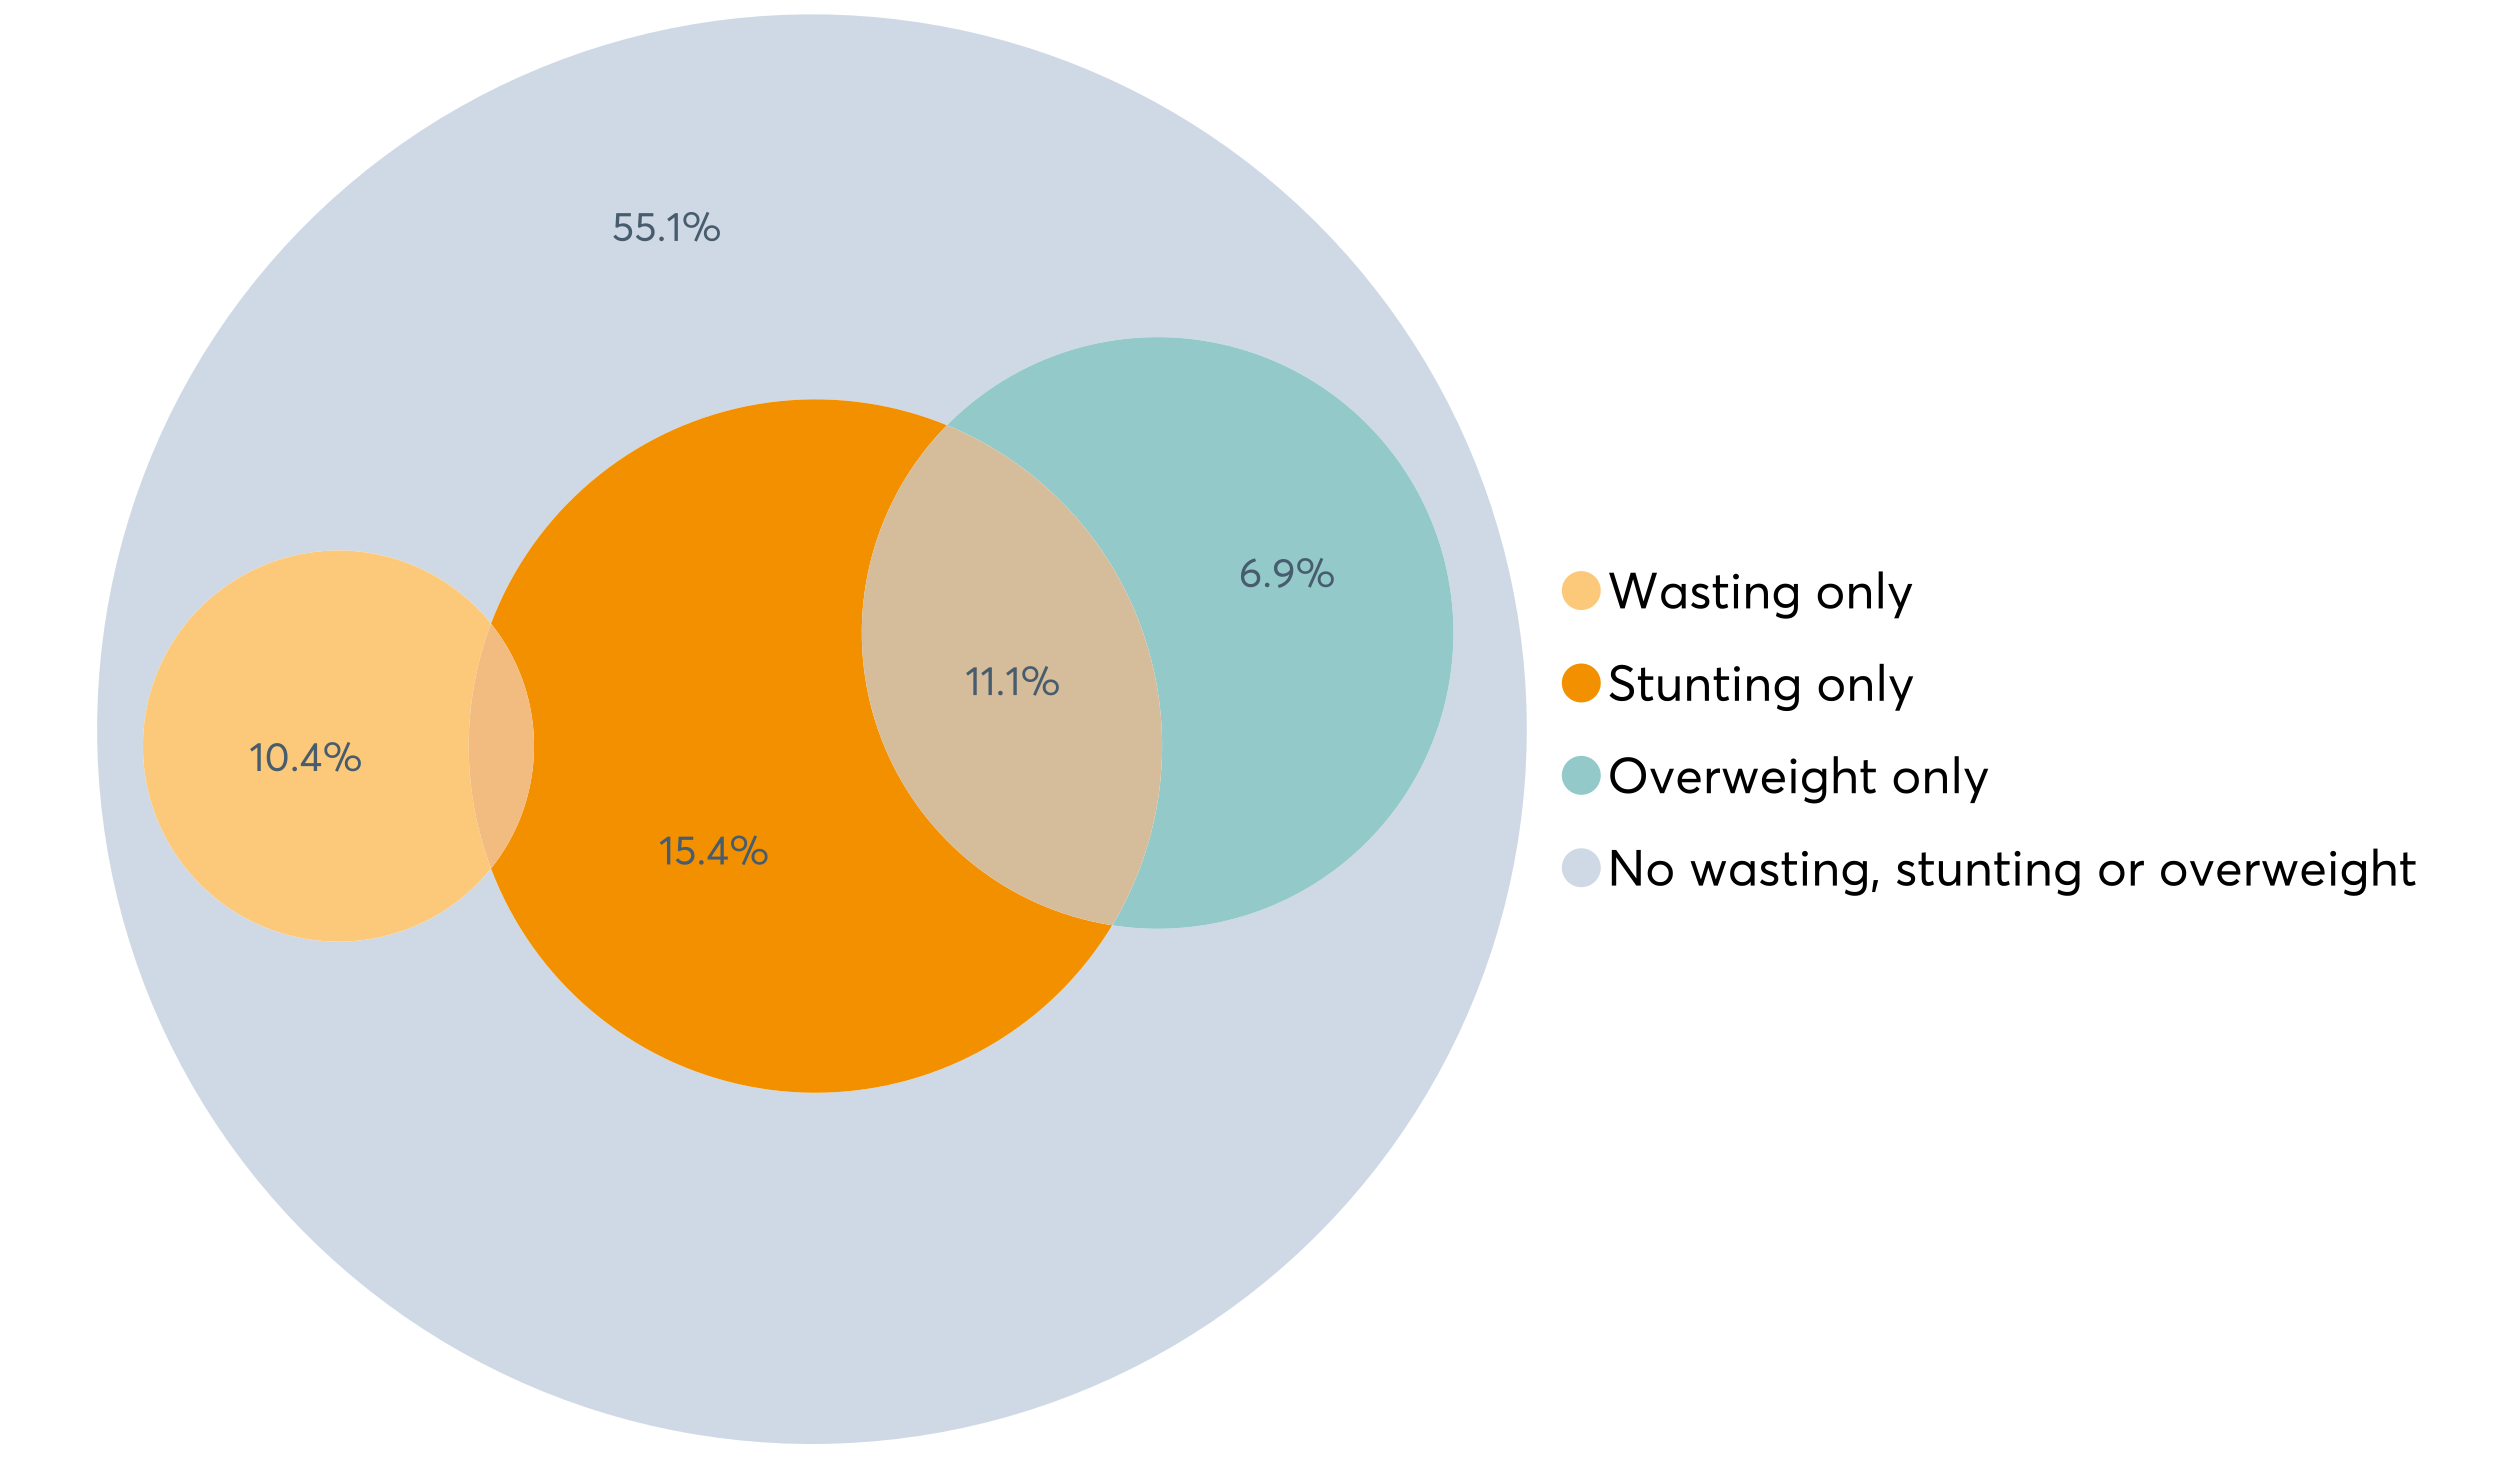 <?xml version="1.0" encoding="UTF-8"?>
<svg xmlns="http://www.w3.org/2000/svg" xmlns:xlink="http://www.w3.org/1999/xlink" width="1234.286pt" height="720pt" viewBox="0 0 1234.286 720" version="1.1">
<defs>
<g>
<symbol overflow="visible" id="glyph0-0">
<path style="stroke:none;" d=""/>
</symbol>
<symbol overflow="visible" id="glyph0-1">
<path style="stroke:none;" d="M 22.234 -17.609 L 24.547 -17.609 L 18.906 0 L 16.828 0 L 12.75 -14.438 L 12.734 -14.438 L 8.578 0 L 6.5 0 L 0.875 -17.609 L 3.172 -17.609 L 7.516 -3.547 L 7.562 -3.547 L 11.531 -17.609 L 13.891 -17.609 L 17.859 -3.5 L 17.891 -3.5 Z M 22.234 -17.609 "/>
</symbol>
<symbol overflow="visible" id="glyph0-2">
<path style="stroke:none;" d="M 11.297 -12.078 L 13.297 -12.078 L 13.297 0 L 11.359 0 L 11.359 -1.906 L 11.344 -1.906 C 10.312 -0.531 8.906 0.156 7.125 0.156 C 5.414 0.156 4 -0.406 2.875 -1.531 C 1.75 -2.656 1.188 -4.129 1.188 -5.953 C 1.188 -7.742 1.742 -9.238 2.859 -10.438 C 3.984 -11.633 5.395 -12.234 7.094 -12.234 C 8.812 -12.234 10.203 -11.578 11.266 -10.266 L 11.297 -10.266 Z M 7.297 -1.688 C 8.422 -1.688 9.379 -2.086 10.172 -2.891 C 10.961 -3.691 11.359 -4.711 11.359 -5.953 C 11.359 -7.191 10.973 -8.238 10.203 -9.094 C 9.441 -9.945 8.477 -10.375 7.312 -10.375 C 6.156 -10.375 5.18 -9.961 4.391 -9.141 C 3.609 -8.328 3.219 -7.266 3.219 -5.953 C 3.219 -4.711 3.594 -3.691 4.344 -2.891 C 5.102 -2.086 6.086 -1.688 7.297 -1.688 Z M 7.297 -1.688 "/>
</symbol>
<symbol overflow="visible" id="glyph0-3">
<path style="stroke:none;" d="M 5.609 0.156 C 3.734 0.156 2.156 -0.426 0.875 -1.594 L 1.906 -3.094 C 2.945 -2.133 4.18 -1.656 5.609 -1.656 C 6.305 -1.656 6.859 -1.812 7.266 -2.125 C 7.68 -2.445 7.891 -2.832 7.891 -3.281 C 7.891 -3.738 7.688 -4.086 7.281 -4.328 C 6.875 -4.566 6.164 -4.859 5.156 -5.203 C 5.094 -5.223 5.047 -5.242 5.016 -5.266 C 3.836 -5.672 2.938 -6.141 2.312 -6.672 C 1.695 -7.203 1.391 -7.973 1.391 -8.984 C 1.391 -9.91 1.766 -10.68 2.516 -11.297 C 3.266 -11.922 4.223 -12.234 5.391 -12.234 C 6.922 -12.234 8.301 -11.738 9.531 -10.75 L 8.484 -9.156 C 7.523 -9.977 6.457 -10.391 5.281 -10.391 C 4.801 -10.391 4.367 -10.258 3.984 -10 C 3.609 -9.738 3.422 -9.398 3.422 -8.984 C 3.422 -8.555 3.609 -8.207 3.984 -7.938 C 4.359 -7.676 4.93 -7.395 5.703 -7.094 C 5.836 -7.039 6.082 -6.945 6.438 -6.812 C 6.789 -6.688 7.023 -6.598 7.141 -6.547 C 7.254 -6.492 7.453 -6.406 7.734 -6.281 C 8.016 -6.164 8.207 -6.078 8.312 -6.016 C 8.414 -5.961 8.566 -5.867 8.766 -5.734 C 8.973 -5.598 9.113 -5.477 9.188 -5.375 C 9.258 -5.281 9.359 -5.148 9.484 -4.984 C 9.609 -4.816 9.695 -4.656 9.75 -4.5 C 9.801 -4.344 9.844 -4.16 9.875 -3.953 C 9.906 -3.742 9.922 -3.523 9.922 -3.297 C 9.922 -2.305 9.547 -1.484 8.797 -0.828 C 8.055 -0.172 6.992 0.156 5.609 0.156 Z M 5.609 0.156 "/>
</symbol>
<symbol overflow="visible" id="glyph0-4">
<path style="stroke:none;" d="M 5.328 0.156 C 3.234 0.156 2.188 -1.094 2.188 -3.594 L 2.188 -10.344 L 0.641 -10.344 L 0.641 -12.078 L 2.188 -12.078 L 2.188 -16.203 L 4.188 -16.422 L 4.188 -12.078 L 8.219 -12.078 L 8.219 -10.344 L 4.188 -10.344 L 4.188 -3.891 C 4.188 -3.148 4.297 -2.602 4.516 -2.25 C 4.742 -1.906 5.133 -1.734 5.688 -1.734 C 6.312 -1.734 6.988 -1.941 7.719 -2.359 L 8.266 -0.594 C 7.367 -0.094 6.391 0.156 5.328 0.156 Z M 5.328 0.156 "/>
</symbol>
<symbol overflow="visible" id="glyph0-5">
<path style="stroke:none;" d="M 3.094 -14.312 C 2.688 -14.312 2.344 -14.445 2.062 -14.719 C 1.789 -15 1.656 -15.336 1.656 -15.734 C 1.656 -16.129 1.789 -16.461 2.062 -16.734 C 2.344 -17.004 2.688 -17.141 3.094 -17.141 C 3.5 -17.141 3.844 -17 4.125 -16.719 C 4.406 -16.438 4.547 -16.109 4.547 -15.734 C 4.547 -15.336 4.406 -15 4.125 -14.719 C 3.844 -14.445 3.5 -14.312 3.094 -14.312 Z M 2.078 0 L 2.078 -12.078 L 4.094 -12.078 L 4.094 0 Z M 2.078 0 "/>
</symbol>
<symbol overflow="visible" id="glyph0-6">
<path style="stroke:none;" d="M 8.344 -12.234 C 9.676 -12.234 10.727 -11.805 11.5 -10.953 C 12.281 -10.098 12.672 -8.836 12.672 -7.172 L 12.672 0 L 10.672 0 L 10.672 -6.594 C 10.672 -9.113 9.688 -10.375 7.719 -10.375 C 6.562 -10.375 5.641 -9.988 4.953 -9.219 C 4.266 -8.445 3.922 -7.383 3.922 -6.031 L 3.922 0 L 1.906 0 L 1.906 -12.078 L 3.922 -12.078 L 3.922 -9.969 L 3.938 -9.969 C 5 -11.477 6.469 -12.234 8.344 -12.234 Z M 8.344 -12.234 "/>
</symbol>
<symbol overflow="visible" id="glyph0-7">
<path style="stroke:none;" d="M 11.094 -12.078 L 13.078 -12.078 L 13.078 -0.922 C 13.078 0.93 12.594 2.391 11.625 3.453 C 10.656 4.523 9.16 5.062 7.141 5.062 C 5.328 5.062 3.691 4.625 2.234 3.75 L 2.703 1.891 C 4.211 2.734 5.66 3.156 7.047 3.156 C 8.348 3.156 9.348 2.816 10.047 2.141 C 10.754 1.473 11.109 0.629 11.109 -0.391 L 11.109 -2.078 L 11.062 -2.078 C 10.051 -0.836 8.688 -0.219 6.969 -0.219 C 5.312 -0.219 3.922 -0.77 2.797 -1.875 C 1.672 -2.988 1.109 -4.43 1.109 -6.203 C 1.109 -7.922 1.66 -9.352 2.766 -10.5 C 3.867 -11.656 5.238 -12.234 6.875 -12.234 C 8.57 -12.234 9.961 -11.617 11.047 -10.391 L 11.094 -10.391 Z M 7.125 -2.109 C 8.332 -2.109 9.305 -2.5 10.047 -3.281 C 10.797 -4.07 11.172 -5.078 11.172 -6.297 C 11.172 -7.492 10.785 -8.469 10.016 -9.219 C 9.242 -9.969 8.281 -10.344 7.125 -10.344 C 5.977 -10.344 5.031 -9.957 4.281 -9.188 C 3.539 -8.426 3.172 -7.457 3.172 -6.281 C 3.172 -5.02 3.551 -4.008 4.312 -3.25 C 5.07 -2.488 6.008 -2.109 7.125 -2.109 Z M 7.125 -2.109 "/>
</symbol>
<symbol overflow="visible" id="glyph0-8">
<path style="stroke:none;" d=""/>
</symbol>
<symbol overflow="visible" id="glyph0-9">
<path style="stroke:none;" d="M 7.422 0.156 C 5.566 0.156 4.062 -0.43 2.906 -1.609 C 1.75 -2.785 1.172 -4.258 1.172 -6.031 C 1.172 -7.801 1.75 -9.273 2.906 -10.453 C 4.062 -11.641 5.566 -12.234 7.422 -12.234 C 9.203 -12.234 10.68 -11.656 11.859 -10.5 C 13.035 -9.344 13.625 -7.852 13.625 -6.031 C 13.625 -4.207 13.035 -2.719 11.859 -1.562 C 10.68 -0.414 9.203 0.156 7.422 0.156 Z M 7.422 -1.688 C 8.598 -1.688 9.586 -2.094 10.391 -2.906 C 11.191 -3.727 11.594 -4.77 11.594 -6.031 C 11.594 -7.301 11.191 -8.344 10.391 -9.156 C 9.598 -9.969 8.609 -10.375 7.422 -10.375 C 6.18 -10.375 5.164 -9.953 4.375 -9.109 C 3.594 -8.273 3.203 -7.242 3.203 -6.016 C 3.203 -4.797 3.594 -3.77 4.375 -2.938 C 5.164 -2.102 6.18 -1.688 7.422 -1.688 Z M 7.422 -1.688 "/>
</symbol>
<symbol overflow="visible" id="glyph0-10">
<path style="stroke:none;" d="M 2.078 0 L 2.078 -18.266 L 4.094 -18.266 L 4.094 0 Z M 2.078 0 "/>
</symbol>
<symbol overflow="visible" id="glyph0-11">
<path style="stroke:none;" d="M 10.344 -12.078 L 12.484 -12.078 L 5.656 4.906 L 3.516 4.906 L 5.688 -0.5 L 0.578 -12.078 L 2.734 -12.078 L 6.656 -2.875 L 6.703 -2.875 Z M 10.344 -12.078 "/>
</symbol>
<symbol overflow="visible" id="glyph0-12">
<path style="stroke:none;" d="M 7.344 0.156 C 4.875 0.156 2.789 -0.754 1.094 -2.578 L 2.484 -4.219 C 3.098 -3.457 3.844 -2.879 4.719 -2.484 C 5.594 -2.086 6.477 -1.891 7.375 -1.891 C 8.457 -1.891 9.328 -2.129 9.984 -2.609 C 10.641 -3.086 10.969 -3.75 10.969 -4.594 C 10.969 -5.051 10.891 -5.445 10.734 -5.781 C 10.578 -6.113 10.305 -6.406 9.922 -6.656 C 9.547 -6.914 9.176 -7.125 8.812 -7.281 C 8.457 -7.438 7.953 -7.641 7.297 -7.891 C 7.18 -7.941 7.086 -7.973 7.016 -7.984 C 6.367 -8.223 5.844 -8.426 5.438 -8.594 C 5.039 -8.77 4.582 -9.016 4.062 -9.328 C 3.539 -9.641 3.133 -9.957 2.844 -10.281 C 2.551 -10.602 2.297 -11.008 2.078 -11.5 C 1.867 -11.988 1.766 -12.531 1.766 -13.125 C 1.766 -14.438 2.285 -15.535 3.328 -16.422 C 4.367 -17.316 5.641 -17.773 7.141 -17.797 C 9.129 -17.797 10.992 -17.109 12.734 -15.734 L 11.406 -14.047 C 10.039 -15.203 8.617 -15.781 7.141 -15.781 C 6.285 -15.781 5.551 -15.551 4.938 -15.094 C 4.32 -14.645 4.016 -14.02 4.016 -13.219 C 4.016 -12.895 4.082 -12.594 4.219 -12.312 C 4.352 -12.039 4.5 -11.816 4.656 -11.641 C 4.82 -11.473 5.113 -11.281 5.531 -11.062 C 5.945 -10.852 6.273 -10.691 6.516 -10.578 C 6.754 -10.473 7.172 -10.305 7.766 -10.078 C 9.586 -9.379 10.785 -8.832 11.359 -8.438 C 12.598 -7.594 13.219 -6.383 13.219 -4.812 C 13.219 -3.258 12.645 -2.039 11.5 -1.156 C 10.352 -0.281 8.969 0.156 7.344 0.156 Z M 7.344 0.156 "/>
</symbol>
<symbol overflow="visible" id="glyph0-13">
<path style="stroke:none;" d="M 10.203 -12.078 L 12.203 -12.078 L 12.203 0 L 10.203 0 L 10.203 -2.016 L 10.172 -2.016 C 9.16 -0.566 7.836 0.156 6.203 0.156 C 4.766 0.156 3.645 -0.258 2.844 -1.094 C 2.051 -1.938 1.656 -3.203 1.656 -4.891 L 1.656 -12.078 L 3.672 -12.078 L 3.672 -5.453 C 3.672 -4.117 3.914 -3.156 4.406 -2.562 C 4.895 -1.977 5.633 -1.688 6.625 -1.688 C 7.613 -1.688 8.457 -2.094 9.156 -2.906 C 9.852 -3.727 10.203 -4.836 10.203 -6.234 Z M 10.203 -12.078 "/>
</symbol>
<symbol overflow="visible" id="glyph0-14">
<path style="stroke:none;" d="M 10.328 0.156 C 7.711 0.156 5.582 -0.691 3.938 -2.391 C 2.289 -4.086 1.469 -6.223 1.469 -8.797 C 1.469 -11.379 2.289 -13.523 3.938 -15.234 C 5.582 -16.941 7.711 -17.797 10.328 -17.797 C 12.836 -17.797 14.926 -16.961 16.594 -15.297 C 18.27 -13.629 19.109 -11.469 19.109 -8.812 C 19.109 -6.164 18.27 -4.008 16.594 -2.344 C 14.926 -0.676 12.836 0.156 10.328 0.156 Z M 10.328 -1.906 C 12.172 -1.906 13.719 -2.555 14.969 -3.859 C 16.219 -5.16 16.844 -6.812 16.844 -8.812 C 16.844 -10.82 16.219 -12.477 14.969 -13.781 C 13.719 -15.082 12.172 -15.734 10.328 -15.734 C 8.391 -15.734 6.801 -15.066 5.562 -13.734 C 4.32 -12.398 3.703 -10.754 3.703 -8.797 C 3.703 -6.848 4.32 -5.211 5.562 -3.891 C 6.801 -2.566 8.391 -1.906 10.328 -1.906 Z M 10.328 -1.906 "/>
</symbol>
<symbol overflow="visible" id="glyph0-15">
<path style="stroke:none;" d="M 10.203 -12.078 L 12.375 -12.078 L 7.469 0 L 5.531 0 L 0.594 -12.078 L 2.75 -12.078 L 6.469 -2.562 L 6.547 -2.562 Z M 10.203 -12.078 "/>
</symbol>
<symbol overflow="visible" id="glyph0-16">
<path style="stroke:none;" d="M 12.562 -6.234 C 12.562 -6.098 12.551 -5.922 12.531 -5.703 L 12.5 -5.406 L 3.203 -5.406 C 3.336 -4.281 3.77 -3.379 4.5 -2.703 C 5.238 -2.023 6.156 -1.688 7.25 -1.688 C 8.656 -1.688 9.785 -2.234 10.641 -3.328 L 12.062 -2.109 C 10.883 -0.598 9.254 0.156 7.172 0.156 C 5.43 0.156 3.992 -0.414 2.859 -1.562 C 1.734 -2.719 1.172 -4.207 1.172 -6.031 C 1.172 -7.832 1.719 -9.316 2.812 -10.484 C 3.914 -11.648 5.297 -12.234 6.953 -12.234 C 8.617 -12.234 9.969 -11.672 11 -10.547 C 12.039 -9.422 12.562 -7.984 12.562 -6.234 Z M 9.406 -9.469 C 8.789 -10.07 8.004 -10.375 7.047 -10.375 C 6.086 -10.375 5.266 -10.078 4.578 -9.484 C 3.891 -8.898 3.457 -8.098 3.281 -7.078 L 10.562 -7.078 C 10.406 -8.078 10.02 -8.875 9.406 -9.469 Z M 9.406 -9.469 "/>
</symbol>
<symbol overflow="visible" id="glyph0-17">
<path style="stroke:none;" d="M 7.891 -12.234 C 8.141 -12.234 8.305 -12.223 8.391 -12.203 L 8.391 -9.969 C 8.023 -10.008 7.758 -10.031 7.594 -10.031 C 6.469 -10.031 5.57 -9.641 4.906 -8.859 C 4.25 -8.078 3.922 -7.066 3.922 -5.828 L 3.922 0 L 1.906 0 L 1.906 -12.078 L 3.922 -12.078 L 3.922 -9.953 L 3.938 -9.953 C 4.883 -11.473 6.203 -12.234 7.891 -12.234 Z M 7.891 -12.234 "/>
</symbol>
<symbol overflow="visible" id="glyph0-18">
<path style="stroke:none;" d="M 16.297 -12.078 L 18.344 -12.078 L 14.141 0 L 12.25 0 L 9.531 -8.812 L 9.5 -8.812 L 6.75 0 L 4.906 0 L 0.719 -12.078 L 2.75 -12.078 L 5.828 -3.047 L 5.875 -3.047 L 8.641 -12.078 L 10.375 -12.078 L 13.172 -3.047 L 13.219 -3.047 Z M 16.297 -12.078 "/>
</symbol>
<symbol overflow="visible" id="glyph0-19">
<path style="stroke:none;" d="M 8.406 -12.234 C 9.781 -12.234 10.852 -11.816 11.625 -10.984 C 12.406 -10.16 12.797 -8.914 12.797 -7.25 L 12.797 0 L 10.797 0 L 10.797 -6.672 C 10.797 -9.141 9.812 -10.375 7.844 -10.375 C 6.633 -10.375 5.676 -9.992 4.969 -9.234 C 4.27 -8.473 3.922 -7.422 3.922 -6.078 L 3.922 0 L 1.906 0 L 1.906 -18.266 L 3.922 -18.266 L 3.922 -10.094 L 3.969 -10.094 C 4.977 -11.52 6.457 -12.234 8.406 -12.234 Z M 8.406 -12.234 "/>
</symbol>
<symbol overflow="visible" id="glyph0-20">
<path style="stroke:none;" d="M 14.359 -17.609 L 16.531 -17.609 L 16.531 0 L 14.312 0 L 4.438 -13.891 L 4.391 -13.891 L 4.391 0 L 2.234 0 L 2.234 -17.609 L 4.359 -17.609 L 14.312 -3.578 L 14.359 -3.578 Z M 14.359 -17.609 "/>
</symbol>
<symbol overflow="visible" id="glyph0-21">
<path style="stroke:none;" d="M 0.797 3.219 L 1.594 -2.734 L 3.797 -2.734 L 2.281 3.219 Z M 0.797 3.219 "/>
</symbol>
<symbol overflow="visible" id="glyph1-0">
<path style="stroke:none;" d=""/>
</symbol>
<symbol overflow="visible" id="glyph1-1">
<path style="stroke:none;" d="M 3.984 0 L 3.984 -11.656 L 1.25 -9.609 L 0.422 -10.859 L 4.266 -13.703 L 5.656 -13.703 L 5.656 0 Z M 3.984 0 "/>
</symbol>
<symbol overflow="visible" id="glyph1-2">
<path style="stroke:none;" d="M 2.406 0.125 C 2.07 0.125 1.797 0.016 1.578 -0.203 C 1.359 -0.422 1.25 -0.688 1.25 -1 C 1.25 -1.312 1.359 -1.578 1.578 -1.797 C 1.797 -2.023 2.07 -2.141 2.406 -2.141 C 2.719 -2.141 2.984 -2.023 3.203 -1.797 C 3.43 -1.578 3.547 -1.312 3.547 -1 C 3.547 -0.688 3.43 -0.422 3.203 -0.203 C 2.984 0.016 2.719 0.125 2.406 0.125 Z M 2.406 0.125 "/>
</symbol>
<symbol overflow="visible" id="glyph1-3">
<path style="stroke:none;" d="M 7.531 0.344 L 6.219 -0.219 L 12.422 -14.391 L 13.734 -13.812 Z M 4.859 -6.438 C 3.742 -6.438 2.801 -6.801 2.031 -7.531 C 1.27 -8.27 0.891 -9.223 0.891 -10.391 C 0.891 -11.473 1.258 -12.391 2 -13.141 C 2.738 -13.898 3.691 -14.281 4.859 -14.281 C 5.984 -14.281 6.93 -13.922 7.703 -13.203 C 8.473 -12.484 8.859 -11.547 8.859 -10.391 C 8.859 -9.285 8.484 -8.348 7.734 -7.578 C 6.992 -6.816 6.035 -6.438 4.859 -6.438 Z M 4.891 -7.719 C 5.641 -7.719 6.254 -7.973 6.734 -8.484 C 7.211 -8.992 7.453 -9.625 7.453 -10.375 C 7.453 -11.145 7.203 -11.77 6.703 -12.25 C 6.211 -12.738 5.609 -12.984 4.891 -12.984 C 4.129 -12.984 3.508 -12.734 3.031 -12.234 C 2.551 -11.734 2.312 -11.113 2.312 -10.375 C 2.312 -9.582 2.555 -8.941 3.047 -8.453 C 3.535 -7.961 4.148 -7.719 4.891 -7.719 Z M 14.969 0.125 C 13.852 0.125 12.91 -0.238 12.141 -0.969 C 11.379 -1.707 11 -2.656 11 -3.812 C 11 -4.895 11.367 -5.816 12.109 -6.578 C 12.859 -7.336 13.812 -7.719 14.969 -7.719 C 16.082 -7.719 17.023 -7.348 17.797 -6.609 C 18.566 -5.879 18.953 -4.945 18.953 -3.812 C 18.953 -2.707 18.582 -1.773 17.844 -1.016 C 17.113 -0.254 16.156 0.125 14.969 0.125 Z M 14.969 -1.156 C 15.738 -1.156 16.363 -1.406 16.844 -1.906 C 17.32 -2.414 17.562 -3.039 17.562 -3.781 C 17.562 -4.57 17.312 -5.207 16.812 -5.688 C 16.312 -6.176 15.695 -6.422 14.969 -6.422 C 14.219 -6.422 13.602 -6.164 13.125 -5.656 C 12.656 -5.156 12.422 -4.531 12.422 -3.781 C 12.422 -3.008 12.664 -2.379 13.156 -1.891 C 13.645 -1.398 14.25 -1.156 14.969 -1.156 Z M 14.969 -1.156 "/>
</symbol>
<symbol overflow="visible" id="glyph1-4">
<path style="stroke:none;" d="M 5.688 -8.688 C 6.945 -8.688 8 -8.289 8.844 -7.5 C 9.688 -6.707 10.109 -5.648 10.109 -4.328 C 10.109 -3.023 9.648 -1.953 8.734 -1.109 C 7.816 -0.273 6.688 0.141 5.344 0.141 C 4.395 0.141 3.52 -0.062 2.719 -0.469 C 1.914 -0.875 1.273 -1.438 0.797 -2.156 L 2.047 -3.109 C 2.367 -2.586 2.805 -2.176 3.359 -1.875 C 3.91 -1.582 4.531 -1.438 5.219 -1.438 C 6.113 -1.438 6.867 -1.711 7.484 -2.266 C 8.098 -2.816 8.406 -3.508 8.406 -4.344 C 8.406 -5.238 8.098 -5.941 7.484 -6.453 C 6.867 -6.961 6.125 -7.219 5.25 -7.219 C 4.207 -7.219 3.398 -6.961 2.828 -6.453 L 1.859 -6.766 L 2.25 -13.703 L 9.484 -13.703 L 9.484 -12.141 L 3.828 -12.141 L 3.609 -8.297 C 4.367 -8.555 5.062 -8.688 5.688 -8.688 Z M 5.688 -8.688 "/>
</symbol>
<symbol overflow="visible" id="glyph1-5">
<path style="stroke:none;" d="M 6.266 0.125 C 4.734 0.125 3.488 -0.488 2.531 -1.719 C 1.582 -2.945 1.109 -4.656 1.109 -6.844 C 1.109 -8.914 1.566 -10.594 2.484 -11.875 C 3.41 -13.164 4.672 -13.812 6.266 -13.812 C 7.785 -13.812 9.02 -13.195 9.969 -11.969 C 10.926 -10.738 11.406 -9.031 11.406 -6.844 C 11.406 -4.77 10.945 -3.086 10.031 -1.797 C 9.125 -0.516 7.867 0.125 6.266 0.125 Z M 6.266 -1.438 C 7.348 -1.438 8.191 -1.922 8.797 -2.891 C 9.398 -3.859 9.703 -5.176 9.703 -6.844 C 9.703 -8.551 9.383 -9.879 8.75 -10.828 C 8.125 -11.785 7.297 -12.266 6.266 -12.266 C 5.18 -12.266 4.332 -11.773 3.719 -10.797 C 3.113 -9.816 2.812 -8.5 2.812 -6.844 C 2.812 -5.133 3.125 -3.805 3.75 -2.859 C 4.383 -1.91 5.223 -1.438 6.266 -1.438 Z M 6.266 -1.438 "/>
</symbol>
<symbol overflow="visible" id="glyph1-6">
<path style="stroke:none;" d="M 6.984 0 L 6.984 -2.406 L 0.625 -2.406 L 0.625 -3.609 L 7.234 -13.703 L 8.656 -13.703 L 8.656 -3.922 L 10.641 -3.922 L 10.641 -2.406 L 8.656 -2.406 L 8.656 0 Z M 2.625 -3.891 L 7.016 -3.891 L 7.016 -10.641 Z M 2.625 -3.891 "/>
</symbol>
<symbol overflow="visible" id="glyph1-7">
<path style="stroke:none;" d="M 6.375 -8.641 C 7.625 -8.641 8.645 -8.25 9.438 -7.469 C 10.238 -6.688 10.641 -5.625 10.641 -4.281 C 10.641 -3.02 10.191 -1.969 9.297 -1.125 C 8.398 -0.289 7.273 0.125 5.922 0.125 C 4.535 0.125 3.383 -0.363 2.469 -1.344 C 1.551 -2.332 1.094 -3.602 1.094 -5.156 C 1.094 -7.531 1.773 -9.535 3.141 -11.172 C 4.516 -12.805 6.156 -13.785 8.062 -14.109 L 8.547 -12.688 C 7.223 -12.375 6.062 -11.77 5.062 -10.875 C 4.062 -9.988 3.379 -8.836 3.016 -7.422 L 3.031 -7.422 C 3.914 -8.234 5.031 -8.641 6.375 -8.641 Z M 5.906 -1.453 C 6.801 -1.453 7.535 -1.727 8.109 -2.281 C 8.68 -2.832 8.969 -3.508 8.969 -4.312 C 8.969 -5.145 8.695 -5.812 8.156 -6.312 C 7.625 -6.82 6.906 -7.078 6 -7.078 C 5.281 -7.078 4.641 -6.895 4.078 -6.531 C 3.516 -6.176 3.066 -5.734 2.734 -5.203 L 2.734 -5.062 C 2.734 -3.988 3.023 -3.117 3.609 -2.453 C 4.203 -1.785 4.969 -1.453 5.906 -1.453 Z M 5.906 -1.453 "/>
</symbol>
<symbol overflow="visible" id="glyph1-8">
<path style="stroke:none;" d="M 5.688 -13.812 C 7.051 -13.812 8.191 -13.312 9.109 -12.312 C 10.023 -11.32 10.484 -10.031 10.484 -8.438 C 10.484 -7.238 10.273 -6.109 9.859 -5.047 C 9.453 -3.984 8.91 -3.082 8.234 -2.344 C 7.555 -1.602 6.797 -0.988 5.953 -0.5 C 5.109 -0.02 4.234 0.305 3.328 0.484 L 2.844 -0.953 C 4.207 -1.297 5.398 -1.906 6.422 -2.781 C 7.453 -3.656 8.16 -4.801 8.547 -6.219 L 8.516 -6.234 C 7.598 -5.43 6.461 -5.031 5.109 -5.031 C 3.898 -5.031 2.898 -5.422 2.109 -6.203 C 1.328 -6.984 0.938 -8.023 0.938 -9.328 C 0.938 -10.609 1.391 -11.676 2.297 -12.531 C 3.203 -13.383 4.332 -13.812 5.688 -13.812 Z M 5.469 -6.578 C 6.156 -6.578 6.801 -6.75 7.406 -7.094 C 8.008 -7.438 8.492 -7.895 8.859 -8.469 L 8.859 -8.578 C 8.859 -9.68 8.562 -10.57 7.969 -11.25 C 7.375 -11.926 6.617 -12.266 5.703 -12.266 C 4.797 -12.266 4.055 -11.977 3.484 -11.406 C 2.91 -10.832 2.625 -10.141 2.625 -9.328 C 2.625 -8.504 2.883 -7.836 3.406 -7.328 C 3.926 -6.828 4.613 -6.578 5.469 -6.578 Z M 5.469 -6.578 "/>
</symbol>
</g>
</defs>
<g id="surface123926">
<path style=" stroke:none;fill-rule:nonzero;fill:rgb(98.824%,78.824%,47.843%);fill-opacity:1;" d="M 790.324 291.582 C 790.324 296.891 786.02 301.195 780.711 301.195 C 775.398 301.195 771.094 296.891 771.094 291.582 C 771.094 286.273 775.398 281.969 780.711 281.969 C 786.02 281.969 790.324 286.273 790.324 291.582 "/>
<g style="fill:rgb(0%,0%,0%);fill-opacity:1;">
  <use xlink:href="#glyph0-1" x="793.543" y="300.387"/>
  <use xlink:href="#glyph0-2" x="818.944" y="300.387"/>
  <use xlink:href="#glyph0-3" x="834.026" y="300.387"/>
  <use xlink:href="#glyph0-4" x="844.965" y="300.387"/>
  <use xlink:href="#glyph0-5" x="853.994" y="300.387"/>
  <use xlink:href="#glyph0-6" x="860.195" y="300.387"/>
  <use xlink:href="#glyph0-7" x="874.583" y="300.387"/>
  <use xlink:href="#glyph0-8" x="889.441" y="300.387"/>
  <use xlink:href="#glyph0-9" x="896.263" y="300.387"/>
  <use xlink:href="#glyph0-6" x="911.072" y="300.387"/>
  <use xlink:href="#glyph0-10" x="925.459" y="300.387"/>
  <use xlink:href="#glyph0-11" x="931.66" y="300.387"/>
</g>
<path style=" stroke:none;fill-rule:nonzero;fill:rgb(95.294%,56.471%,0%);fill-opacity:1;" d="M 790.324 337.195 C 790.324 342.504 786.02 346.809 780.711 346.809 C 775.398 346.809 771.094 342.504 771.094 337.195 C 771.094 331.883 775.398 327.578 780.711 327.578 C 786.02 327.578 790.324 331.883 790.324 337.195 "/>
<g style="fill:rgb(0%,0%,0%);fill-opacity:1;">
  <use xlink:href="#glyph0-12" x="793.543" y="346"/>
  <use xlink:href="#glyph0-4" x="808.029" y="346"/>
  <use xlink:href="#glyph0-13" x="817.059" y="346"/>
  <use xlink:href="#glyph0-6" x="831.049" y="346"/>
  <use xlink:href="#glyph0-4" x="845.436" y="346"/>
  <use xlink:href="#glyph0-5" x="854.465" y="346"/>
  <use xlink:href="#glyph0-6" x="860.667" y="346"/>
  <use xlink:href="#glyph0-7" x="875.054" y="346"/>
  <use xlink:href="#glyph0-8" x="889.913" y="346"/>
  <use xlink:href="#glyph0-9" x="896.734" y="346"/>
  <use xlink:href="#glyph0-6" x="911.543" y="346"/>
  <use xlink:href="#glyph0-10" x="925.93" y="346"/>
  <use xlink:href="#glyph0-11" x="932.132" y="346"/>
</g>
<path style=" stroke:none;fill-rule:nonzero;fill:rgb(57.647%,79.216%,78.824%);fill-opacity:1;" d="M 790.324 382.805 C 790.324 388.117 786.02 392.422 780.711 392.422 C 775.398 392.422 771.094 388.117 771.094 382.805 C 771.094 377.496 775.398 373.191 780.711 373.191 C 786.02 373.191 790.324 377.496 790.324 382.805 "/>
<g style="fill:rgb(0%,0%,0%);fill-opacity:1;">
  <use xlink:href="#glyph0-14" x="793.543" y="391.613"/>
  <use xlink:href="#glyph0-15" x="814.107" y="391.613"/>
  <use xlink:href="#glyph0-16" x="827.08" y="391.613"/>
  <use xlink:href="#glyph0-17" x="840.773" y="391.613"/>
  <use xlink:href="#glyph0-18" x="849.628" y="391.613"/>
  <use xlink:href="#glyph0-16" x="868.679" y="391.613"/>
  <use xlink:href="#glyph0-5" x="882.372" y="391.613"/>
  <use xlink:href="#glyph0-7" x="888.573" y="391.613"/>
  <use xlink:href="#glyph0-19" x="903.432" y="391.613"/>
  <use xlink:href="#glyph0-4" x="917.918" y="391.613"/>
  <use xlink:href="#glyph0-8" x="926.947" y="391.613"/>
  <use xlink:href="#glyph0-9" x="933.769" y="391.613"/>
  <use xlink:href="#glyph0-6" x="948.578" y="391.613"/>
  <use xlink:href="#glyph0-10" x="962.965" y="391.613"/>
  <use xlink:href="#glyph0-11" x="969.166" y="391.613"/>
</g>
<path style=" stroke:none;fill-rule:nonzero;fill:rgb(81.176%,85.098%,89.804%);fill-opacity:1;" d="M 790.324 428.418 C 790.324 433.727 786.02 438.031 780.711 438.031 C 775.398 438.031 771.094 433.727 771.094 428.418 C 771.094 423.109 775.398 418.805 780.711 418.805 C 786.02 418.805 790.324 423.109 790.324 428.418 "/>
<g style="fill:rgb(0%,0%,0%);fill-opacity:1;">
  <use xlink:href="#glyph0-20" x="793.543" y="437.223"/>
  <use xlink:href="#glyph0-9" x="812.296" y="437.223"/>
  <use xlink:href="#glyph0-8" x="827.105" y="437.223"/>
  <use xlink:href="#glyph0-18" x="833.926" y="437.223"/>
  <use xlink:href="#glyph0-2" x="852.977" y="437.223"/>
  <use xlink:href="#glyph0-3" x="868.059" y="437.223"/>
  <use xlink:href="#glyph0-4" x="878.998" y="437.223"/>
  <use xlink:href="#glyph0-5" x="888.027" y="437.223"/>
  <use xlink:href="#glyph0-6" x="894.229" y="437.223"/>
  <use xlink:href="#glyph0-7" x="908.616" y="437.223"/>
  <use xlink:href="#glyph0-21" x="923.474" y="437.223"/>
  <use xlink:href="#glyph0-8" x="928.808" y="437.223"/>
  <use xlink:href="#glyph0-3" x="935.629" y="437.223"/>
  <use xlink:href="#glyph0-4" x="946.568" y="437.223"/>
  <use xlink:href="#glyph0-13" x="955.598" y="437.223"/>
  <use xlink:href="#glyph0-6" x="969.588" y="437.223"/>
  <use xlink:href="#glyph0-4" x="983.975" y="437.223"/>
  <use xlink:href="#glyph0-5" x="993.004" y="437.223"/>
  <use xlink:href="#glyph0-6" x="999.206" y="437.223"/>
  <use xlink:href="#glyph0-7" x="1013.593" y="437.223"/>
  <use xlink:href="#glyph0-8" x="1028.452" y="437.223"/>
  <use xlink:href="#glyph0-9" x="1035.273" y="437.223"/>
  <use xlink:href="#glyph0-17" x="1050.082" y="437.223"/>
  <use xlink:href="#glyph0-8" x="1058.938" y="437.223"/>
  <use xlink:href="#glyph0-9" x="1065.759" y="437.223"/>
  <use xlink:href="#glyph0-15" x="1080.568" y="437.223"/>
  <use xlink:href="#glyph0-16" x="1093.541" y="437.223"/>
  <use xlink:href="#glyph0-17" x="1107.234" y="437.223"/>
  <use xlink:href="#glyph0-18" x="1116.09" y="437.223"/>
  <use xlink:href="#glyph0-16" x="1135.14" y="437.223"/>
  <use xlink:href="#glyph0-5" x="1148.833" y="437.223"/>
  <use xlink:href="#glyph0-7" x="1155.034" y="437.223"/>
  <use xlink:href="#glyph0-19" x="1169.893" y="437.223"/>
  <use xlink:href="#glyph0-4" x="1184.379" y="437.223"/>
</g>
<path style=" stroke:none;fill-rule:nonzero;fill:rgb(81.176%,85.098%,89.804%);fill-opacity:1;" d="M 409.645 712.832 L 420.781 712.379 L 431.895 711.574 L 442.977 710.422 L 454.02 708.918 L 465.008 707.066 L 475.93 704.867 L 486.781 702.328 L 497.547 699.445 L 508.211 696.223 L 518.773 692.668 L 529.215 688.781 L 539.531 684.566 L 549.707 680.027 L 559.738 675.168 L 569.605 669.996 L 579.309 664.516 L 588.832 658.73 L 598.172 652.648 L 607.309 646.273 L 616.246 639.613 L 624.965 632.676 L 633.461 625.465 L 641.727 617.992 L 649.75 610.258 L 657.527 602.277 L 665.047 594.055 L 672.305 585.598 L 679.289 576.918 L 686 568.02 L 692.422 558.918 L 698.559 549.613 L 704.395 540.121 L 709.93 530.449 L 715.156 520.609 L 720.07 510.609 L 724.668 500.457 L 728.938 490.164 L 732.883 479.742 L 736.5 469.203 L 739.777 458.555 L 742.723 447.805 L 745.324 436.969 L 747.582 426.059 L 749.492 415.078 L 751.059 404.047 L 752.273 392.969 L 753.141 381.859 L 753.656 370.73 L 753.816 359.586 L 753.629 348.445 L 753.09 337.316 L 752.195 326.207 L 750.953 315.133 L 749.363 304.105 L 747.426 293.133 L 745.141 282.227 L 742.516 271.395 L 739.547 260.656 L 736.242 250.012 L 732.605 239.48 L 728.633 229.07 L 724.336 218.789 L 719.719 208.648 L 714.781 198.656 L 709.531 188.828 L 703.973 179.168 L 698.113 169.691 L 691.957 160.402 L 685.512 151.312 L 678.781 142.434 L 671.777 133.766 L 664.5 125.328 L 656.957 117.121 L 649.164 109.16 L 641.121 101.445 L 632.84 93.992 L 624.328 86.801 L 615.59 79.883 L 606.641 73.246 L 597.484 66.891 L 588.137 60.832 L 578.598 55.07 L 568.883 49.609 L 559 44.461 L 548.961 39.629 L 538.773 35.113 L 528.449 30.922 L 517.996 27.059 L 507.426 23.527 L 496.75 20.332 L 485.98 17.473 L 475.125 14.957 L 464.195 12.785 L 453.203 10.961 L 442.16 9.48 L 431.074 8.352 L 419.957 7.574 L 408.82 7.148 L 397.68 7.074 L 386.539 7.352 L 375.414 7.98 L 364.312 8.957 L 353.25 10.285 L 342.234 11.965 L 331.277 13.988 L 320.387 16.359 L 309.578 19.07 L 298.863 22.125 L 288.246 25.512 L 277.742 29.234 L 267.363 33.285 L 257.117 37.664 L 247.012 42.363 L 237.062 47.379 L 227.273 52.707 L 217.66 58.34 L 208.227 64.273 L 198.988 70.504 L 189.949 77.02 L 181.121 83.82 L 172.512 90.895 L 164.133 98.238 L 155.984 105.844 L 148.086 113.699 L 140.434 121.805 L 133.047 130.145 L 125.922 138.715 L 119.074 147.504 L 112.508 156.504 L 106.227 165.711 L 100.238 175.109 L 94.551 184.691 L 89.172 194.449 L 84.102 204.371 L 79.344 214.449 L 74.91 224.672 L 70.801 235.031 L 67.02 245.512 L 63.574 256.109 L 60.461 266.809 L 57.688 277.602 L 55.258 288.477 L 53.172 299.422 L 51.434 310.43 L 50.043 321.484 L 49.004 332.582 L 48.312 343.703 L 47.973 354.84 L 47.984 365.984 L 48.352 377.121 L 49.066 388.242 L 50.133 399.332 L 51.551 410.387 L 53.316 421.391 L 55.426 432.332 L 57.883 443.199 L 60.68 453.984 L 63.816 464.68 L 67.289 475.266 L 71.094 485.742 L 75.227 496.09 L 79.688 506.301 L 84.465 516.367 L 89.559 526.277 L 94.965 536.023 L 100.672 545.594 L 106.68 554.977 L 112.984 564.168 L 119.57 573.152 L 126.441 581.93 L 133.582 590.48 L 140.992 598.805 L 148.66 606.891 L 156.582 614.73 L 164.742 622.312 L 173.141 629.637 L 181.766 636.691 L 190.613 643.473 L 199.664 649.969 L 208.918 656.176 L 218.363 662.086 L 227.992 667.699 L 237.793 673.004 L 247.754 677.996 L 257.871 682.672 L 268.125 687.023 L 278.516 691.051 L 289.027 694.75 L 299.652 698.113 L 310.375 701.141 L 321.191 703.828 L 332.086 706.172 L 343.047 708.172 L 354.066 709.824 L 365.133 711.125 L 376.234 712.078 L 387.363 712.684 L 398.504 712.934 Z M 396.02 539.391 L 390.621 539.102 L 385.238 538.637 L 379.871 538.004 L 374.523 537.203 L 369.207 536.234 L 363.922 535.098 L 358.68 533.793 L 353.477 532.324 L 348.324 530.695 L 343.227 528.902 L 338.188 526.949 L 333.211 524.836 L 328.305 522.566 L 323.473 520.148 L 318.719 517.574 L 314.051 514.852 L 309.469 511.984 L 304.98 508.973 L 300.59 505.824 L 296.301 502.535 L 292.117 499.113 L 288.043 495.562 L 284.086 491.883 L 280.242 488.082 L 276.523 484.16 L 272.93 480.121 L 269.465 475.973 L 266.133 471.719 L 262.938 467.359 L 259.883 462.902 L 256.969 458.352 L 254.199 453.707 L 251.578 448.98 L 249.105 444.176 L 246.789 439.293 L 244.625 434.34 L 242.621 429.32 L 242.41 428.742 L 241.359 430.047 L 239.375 432.359 L 237.316 434.609 L 235.188 436.793 L 232.992 438.91 L 230.734 440.953 L 228.41 442.926 L 226.023 444.824 L 223.578 446.645 L 221.078 448.391 L 218.523 450.055 L 215.918 451.637 L 213.266 453.137 L 210.566 454.551 L 207.82 455.879 L 205.039 457.121 L 202.215 458.273 L 199.359 459.336 L 196.469 460.309 L 193.551 461.191 L 190.605 461.98 L 187.641 462.676 L 184.652 463.277 L 181.645 463.781 L 178.625 464.195 L 175.594 464.512 L 172.551 464.73 L 169.508 464.855 L 166.457 464.883 L 163.41 464.812 L 160.367 464.648 L 157.328 464.387 L 154.301 464.031 L 151.289 463.578 L 148.289 463.031 L 145.309 462.391 L 142.352 461.656 L 139.418 460.828 L 136.512 459.906 L 133.633 458.895 L 130.793 457.793 L 127.984 456.602 L 125.219 455.324 L 122.492 453.957 L 119.812 452.508 L 117.18 450.973 L 114.594 449.355 L 112.062 447.656 L 109.586 445.879 L 107.168 444.023 L 104.809 442.094 L 102.512 440.09 L 100.277 438.016 L 98.109 435.871 L 96.012 433.66 L 93.988 431.383 L 92.031 429.043 L 90.152 426.645 L 88.352 424.184 L 86.629 421.672 L 84.984 419.105 L 83.422 416.484 L 81.941 413.82 L 80.551 411.109 L 79.242 408.355 L 78.023 405.562 L 76.891 402.73 L 75.852 399.867 L 74.902 396.969 L 74.043 394.043 L 73.277 391.094 L 72.605 388.121 L 72.027 385.125 L 71.547 382.117 L 71.16 379.094 L 70.867 376.059 L 70.672 373.016 L 70.57 369.969 L 70.566 366.922 L 70.66 363.875 L 70.848 360.832 L 71.133 357.797 L 71.516 354.773 L 71.988 351.762 L 72.559 348.77 L 73.227 345.793 L 73.984 342.84 L 74.836 339.914 L 75.777 337.016 L 76.812 334.148 L 77.938 331.312 L 79.148 328.516 L 80.449 325.762 L 81.836 323.047 L 83.309 320.375 L 84.863 317.754 L 86.504 315.184 L 88.223 312.664 L 90.016 310.203 L 91.891 307.797 L 93.84 305.453 L 95.859 303.172 L 97.953 300.957 L 100.113 298.805 L 102.344 296.727 L 104.637 294.719 L 106.992 292.781 L 109.406 290.922 L 111.879 289.141 L 114.406 287.434 L 116.988 285.812 L 119.617 284.27 L 122.293 282.812 L 125.016 281.441 L 127.781 280.156 L 130.582 278.957 L 133.422 277.848 L 136.297 276.832 L 139.199 275.902 L 142.133 275.07 L 145.09 274.328 L 148.066 273.68 L 151.066 273.125 L 154.078 272.668 L 157.105 272.301 L 160.141 272.035 L 163.184 271.863 L 166.23 271.785 L 169.281 271.809 L 172.328 271.926 L 175.367 272.137 L 178.398 272.445 L 181.422 272.852 L 184.43 273.348 L 187.418 273.945 L 190.387 274.633 L 193.336 275.414 L 196.254 276.289 L 199.145 277.254 L 202.004 278.312 L 204.828 279.457 L 207.617 280.691 L 210.363 282.016 L 213.066 283.422 L 215.723 284.918 L 218.332 286.492 L 220.891 288.152 L 223.395 289.891 L 225.844 291.703 L 228.234 293.598 L 230.562 295.562 L 232.828 297.605 L 235.027 299.715 L 237.16 301.891 L 239.223 304.137 L 241.215 306.445 L 242.406 307.922 L 242.48 307.719 L 244.473 302.695 L 246.625 297.738 L 248.93 292.852 L 251.391 288.039 L 254 283.305 L 256.758 278.656 L 259.66 274.098 L 262.707 269.633 L 265.895 265.27 L 269.215 261.004 L 272.668 256.848 L 276.254 252.801 L 279.965 248.871 L 283.797 245.062 L 287.746 241.375 L 291.812 237.812 L 295.988 234.379 L 300.27 231.082 L 304.652 227.922 L 309.133 224.898 L 313.707 222.02 L 318.371 219.289 L 323.117 216.707 L 327.945 214.273 L 332.848 211.992 L 337.816 209.871 L 342.852 207.906 L 347.945 206.098 L 353.094 204.457 L 358.293 202.977 L 363.535 201.66 L 368.816 200.512 L 374.129 199.527 L 379.473 198.715 L 384.84 198.07 L 390.223 197.594 L 395.617 197.289 L 401.023 197.156 L 406.426 197.191 L 411.828 197.398 L 417.219 197.777 L 422.598 198.324 L 427.953 199.039 L 433.285 199.926 L 438.586 200.98 L 443.852 202.199 L 449.074 203.586 L 454.254 205.137 L 459.379 206.848 L 464.449 208.723 L 467.523 209.973 L 470.188 207.32 L 473.559 204.172 L 477.027 201.133 L 480.59 198.207 L 484.246 195.391 L 487.984 192.695 L 491.809 190.117 L 495.711 187.66 L 499.691 185.332 L 503.742 183.125 L 507.859 181.051 L 512.039 179.105 L 516.281 177.293 L 520.578 175.617 L 524.922 174.078 L 529.316 172.676 L 533.75 171.41 L 538.223 170.289 L 542.73 169.309 L 547.266 168.469 L 551.824 167.777 L 556.402 167.227 L 560.996 166.82 L 565.602 166.559 L 570.211 166.445 L 574.82 166.477 L 579.43 166.652 L 584.031 166.977 L 588.617 167.441 L 593.188 168.055 L 597.738 168.809 L 602.262 169.707 L 606.754 170.75 L 611.211 171.934 L 615.629 173.254 L 620 174.715 L 624.328 176.316 L 628.598 178.051 L 632.816 179.918 L 636.969 181.918 L 641.059 184.051 L 645.082 186.309 L 649.027 188.691 L 652.898 191.199 L 656.688 193.828 L 660.391 196.578 L 664.004 199.441 L 667.527 202.414 L 670.953 205.5 L 674.281 208.691 L 677.508 211.988 L 680.629 215.383 L 683.641 218.875 L 686.539 222.461 L 689.324 226.137 L 691.992 229.898 L 694.539 233.742 L 696.965 237.664 L 699.266 241.66 L 701.438 245.73 L 703.48 249.863 L 705.391 254.059 L 707.172 258.316 L 708.812 262.625 L 710.32 266.984 L 711.688 271.387 L 712.914 275.832 L 714.004 280.312 L 714.945 284.828 L 715.75 289.367 L 716.406 293.934 L 716.922 298.516 L 717.289 303.113 L 717.516 307.719 L 717.594 312.328 L 717.523 316.938 L 717.312 321.547 L 716.953 326.145 L 716.449 330.727 L 715.805 335.293 L 715.012 339.836 L 714.078 344.352 L 713 348.836 L 711.781 353.285 L 710.426 357.691 L 708.93 362.055 L 707.297 366.367 L 705.527 370.625 L 703.625 374.824 L 701.594 378.965 L 699.43 383.039 L 697.141 387.039 L 694.723 390.969 L 692.188 394.816 L 689.527 398.586 L 686.75 402.266 L 683.859 405.859 L 680.855 409.359 L 677.742 412.762 L 674.527 416.066 L 671.203 419.266 L 667.785 422.359 L 664.27 425.34 L 660.66 428.215 L 656.961 430.969 L 653.18 433.605 L 649.316 436.125 L 645.375 438.52 L 641.359 440.785 L 637.273 442.926 L 633.125 444.938 L 628.914 446.816 L 624.645 448.559 L 620.324 450.168 L 615.953 451.641 L 611.539 452.973 L 607.082 454.164 L 602.594 455.219 L 598.074 456.125 L 593.523 456.895 L 588.957 457.516 L 584.371 457.992 L 579.77 458.324 L 575.164 458.512 L 570.551 458.555 L 565.941 458.449 L 561.336 458.203 L 556.742 457.809 L 552.16 457.27 L 549.102 456.809 L 546.957 460.301 L 543.98 464.812 L 540.863 469.227 L 537.609 473.543 L 534.223 477.754 L 530.703 481.855 L 527.055 485.844 L 523.281 489.715 L 519.391 493.465 L 515.383 497.09 L 511.262 500.586 L 507.031 503.953 L 502.699 507.184 L 498.266 510.273 L 493.738 513.223 L 489.117 516.031 L 484.41 518.688 L 479.625 521.195 L 474.762 523.555 L 469.824 525.754 L 464.82 527.801 L 459.754 529.684 L 454.633 531.41 L 449.461 532.973 L 444.238 534.371 L 438.977 535.602 L 433.68 536.668 L 428.348 537.566 L 422.992 538.297 L 417.617 538.855 L 412.227 539.246 L 406.828 539.465 L 401.422 539.516 Z M 396.02 539.391 "/>
<path style=" stroke:none;fill-rule:nonzero;fill:rgb(98.824%,78.824%,47.843%);fill-opacity:1;" d="M 169.508 464.855 L 172.551 464.73 L 175.594 464.512 L 178.625 464.195 L 181.645 463.781 L 184.652 463.277 L 187.641 462.676 L 190.605 461.98 L 193.551 461.191 L 196.469 460.309 L 199.359 459.336 L 202.215 458.273 L 205.039 457.121 L 207.82 455.879 L 210.566 454.551 L 213.266 453.137 L 215.918 451.637 L 218.523 450.055 L 221.078 448.391 L 223.578 446.645 L 226.023 444.824 L 228.41 442.926 L 230.734 440.953 L 232.992 438.91 L 235.188 436.793 L 237.316 434.609 L 239.375 432.359 L 241.359 430.047 L 242.41 428.742 L 240.777 424.242 L 239.09 419.105 L 237.57 413.918 L 236.215 408.688 L 235.023 403.414 L 234 398.109 L 233.141 392.773 L 232.457 387.41 L 231.938 382.031 L 231.59 376.637 L 231.414 371.234 L 231.406 365.832 L 231.57 360.43 L 231.906 355.035 L 232.41 349.652 L 233.086 344.289 L 233.93 338.953 L 234.941 333.645 L 236.121 328.367 L 237.465 323.133 L 238.973 317.945 L 240.645 312.805 L 242.406 307.922 L 241.215 306.445 L 239.223 304.137 L 237.16 301.891 L 235.027 299.715 L 232.828 297.605 L 230.562 295.562 L 228.234 293.598 L 225.844 291.703 L 223.395 289.891 L 220.891 288.152 L 218.332 286.492 L 215.723 284.918 L 213.066 283.422 L 210.363 282.016 L 207.617 280.691 L 204.828 279.457 L 202.004 278.312 L 199.145 277.254 L 196.254 276.289 L 193.336 275.414 L 190.387 274.633 L 187.418 273.945 L 184.43 273.348 L 181.422 272.852 L 178.398 272.445 L 175.367 272.137 L 172.328 271.926 L 169.281 271.809 L 166.23 271.785 L 163.184 271.863 L 160.141 272.035 L 157.105 272.301 L 154.078 272.668 L 151.066 273.125 L 148.066 273.68 L 145.09 274.328 L 142.133 275.07 L 139.199 275.902 L 136.297 276.832 L 133.422 277.848 L 130.582 278.957 L 127.781 280.156 L 125.016 281.441 L 122.293 282.812 L 119.617 284.27 L 116.988 285.812 L 114.406 287.434 L 111.879 289.141 L 109.406 290.922 L 106.992 292.781 L 104.637 294.719 L 102.344 296.727 L 100.113 298.805 L 97.953 300.957 L 95.859 303.172 L 93.84 305.453 L 91.891 307.797 L 90.016 310.203 L 88.223 312.664 L 86.504 315.184 L 84.863 317.754 L 83.309 320.375 L 81.836 323.047 L 80.449 325.762 L 79.148 328.516 L 77.938 331.312 L 76.812 334.148 L 75.777 337.016 L 74.836 339.914 L 73.984 342.84 L 73.227 345.793 L 72.559 348.77 L 71.988 351.762 L 71.516 354.773 L 71.133 357.797 L 70.848 360.832 L 70.66 363.875 L 70.566 366.922 L 70.57 369.969 L 70.672 373.016 L 70.867 376.059 L 71.16 379.094 L 71.547 382.117 L 72.027 385.125 L 72.605 388.121 L 73.277 391.094 L 74.043 394.043 L 74.902 396.969 L 75.852 399.867 L 76.891 402.73 L 78.023 405.562 L 79.242 408.355 L 80.551 411.109 L 81.941 413.82 L 83.422 416.484 L 84.984 419.105 L 86.629 421.672 L 88.352 424.184 L 90.152 426.645 L 92.031 429.043 L 93.988 431.383 L 96.012 433.66 L 98.109 435.871 L 100.277 438.016 L 102.512 440.09 L 104.809 442.094 L 107.168 444.023 L 109.586 445.879 L 112.062 447.656 L 114.594 449.355 L 117.18 450.973 L 119.812 452.508 L 122.492 453.957 L 125.219 455.324 L 127.984 456.602 L 130.793 457.793 L 133.633 458.895 L 136.512 459.906 L 139.418 460.828 L 142.352 461.656 L 145.309 462.391 L 148.289 463.031 L 151.289 463.578 L 154.301 464.031 L 157.328 464.387 L 160.367 464.648 L 163.41 464.812 L 166.457 464.883 Z M 169.508 464.855 "/>
<path style=" stroke:none;fill-rule:nonzero;fill:rgb(95.294%,56.471%,0%);fill-opacity:1;" d="M 406.828 539.465 L 412.227 539.246 L 417.617 538.855 L 422.992 538.297 L 428.348 537.566 L 433.68 536.668 L 438.977 535.602 L 444.238 534.371 L 449.461 532.973 L 454.633 531.41 L 459.754 529.684 L 464.82 527.801 L 469.824 525.754 L 474.762 523.555 L 479.625 521.195 L 484.41 518.688 L 489.117 516.031 L 493.738 513.223 L 498.266 510.273 L 502.699 507.184 L 507.031 503.953 L 511.262 500.586 L 515.383 497.09 L 519.391 493.465 L 523.281 489.715 L 527.055 485.844 L 530.703 481.855 L 534.223 477.754 L 537.609 473.543 L 540.863 469.227 L 543.98 464.812 L 546.957 460.301 L 549.102 456.809 L 547.602 456.586 L 543.066 455.758 L 538.555 454.785 L 534.082 453.676 L 529.645 452.422 L 525.246 451.031 L 520.898 449.5 L 516.598 447.832 L 512.352 446.031 L 508.164 444.098 L 504.043 442.031 L 499.988 439.836 L 496.004 437.512 L 492.094 435.066 L 488.266 432.496 L 484.52 429.809 L 480.859 427.004 L 477.289 424.086 L 473.812 421.055 L 470.434 417.914 L 467.156 414.672 L 463.984 411.324 L 460.918 407.879 L 457.961 404.34 L 455.121 400.711 L 452.395 396.992 L 449.785 393.188 L 447.297 389.305 L 444.938 385.344 L 442.699 381.312 L 440.59 377.211 L 438.613 373.043 L 436.77 368.816 L 435.059 364.535 L 433.484 360.199 L 432.047 355.82 L 430.746 351.395 L 429.59 346.93 L 428.574 342.434 L 427.699 337.902 L 426.969 333.352 L 426.383 328.777 L 425.941 324.188 L 425.645 319.586 L 425.496 314.977 L 425.488 310.363 L 425.629 305.754 L 425.914 301.152 L 426.348 296.562 L 426.922 291.984 L 427.641 287.43 L 428.504 282.898 L 429.512 278.398 L 430.656 273.934 L 431.945 269.504 L 433.371 265.121 L 434.938 260.781 L 436.637 256.496 L 438.473 252.266 L 440.441 248.094 L 442.539 243.988 L 444.766 239.949 L 447.121 235.984 L 449.598 232.094 L 452.195 228.285 L 454.914 224.562 L 457.746 220.922 L 460.695 217.375 L 463.754 213.926 L 466.918 210.57 L 467.523 209.973 L 464.449 208.723 L 459.379 206.848 L 454.254 205.137 L 449.074 203.586 L 443.852 202.199 L 438.586 200.98 L 433.285 199.926 L 427.953 199.039 L 422.598 198.324 L 417.219 197.777 L 411.828 197.398 L 406.426 197.191 L 401.023 197.156 L 395.617 197.289 L 390.223 197.594 L 384.84 198.07 L 379.473 198.715 L 374.129 199.527 L 368.816 200.512 L 363.535 201.66 L 358.293 202.977 L 353.094 204.457 L 347.945 206.098 L 342.852 207.906 L 337.816 209.871 L 332.848 211.992 L 327.945 214.273 L 323.117 216.707 L 318.371 219.289 L 313.707 222.02 L 309.133 224.898 L 304.652 227.922 L 300.27 231.082 L 295.988 234.379 L 291.812 237.812 L 287.746 241.375 L 283.797 245.062 L 279.965 248.871 L 276.254 252.801 L 272.668 256.848 L 269.215 261.004 L 265.895 265.27 L 262.707 269.633 L 259.66 274.098 L 256.758 278.656 L 254 283.305 L 251.391 288.039 L 248.93 292.852 L 246.625 297.738 L 244.473 302.695 L 242.48 307.719 L 242.406 307.922 L 243.129 308.816 L 244.973 311.246 L 246.734 313.73 L 248.418 316.273 L 250.023 318.867 L 251.543 321.508 L 252.977 324.195 L 254.328 326.93 L 255.594 329.703 L 256.77 332.516 L 257.855 335.363 L 258.848 338.246 L 259.754 341.156 L 260.566 344.094 L 261.285 347.059 L 261.91 350.039 L 262.438 353.043 L 262.875 356.059 L 263.215 359.09 L 263.457 362.129 L 263.605 365.172 L 263.656 368.219 L 263.613 371.27 L 263.473 374.312 L 263.234 377.352 L 262.902 380.383 L 262.473 383.402 L 261.949 386.402 L 261.332 389.391 L 260.621 392.352 L 259.816 395.293 L 258.918 398.207 L 257.93 401.09 L 256.852 403.941 L 255.684 406.758 L 254.426 409.535 L 253.082 412.27 L 251.652 414.961 L 250.137 417.605 L 248.539 420.203 L 246.863 422.75 L 245.105 425.238 L 243.27 427.672 L 242.41 428.742 L 242.621 429.32 L 244.625 434.34 L 246.789 439.293 L 249.105 444.176 L 251.578 448.98 L 254.199 453.707 L 256.969 458.352 L 259.883 462.902 L 262.938 467.359 L 266.133 471.719 L 269.465 475.973 L 272.93 480.121 L 276.523 484.16 L 280.242 488.082 L 284.086 491.883 L 288.043 495.562 L 292.117 499.113 L 296.301 502.535 L 300.59 505.824 L 304.98 508.973 L 309.469 511.984 L 314.051 514.852 L 318.719 517.574 L 323.473 520.148 L 328.305 522.566 L 333.211 524.836 L 338.188 526.949 L 343.227 528.902 L 348.324 530.695 L 353.477 532.324 L 358.68 533.793 L 363.922 535.098 L 369.207 536.234 L 374.523 537.203 L 379.871 538.004 L 385.238 538.637 L 390.621 539.102 L 396.02 539.391 L 401.422 539.516 Z M 406.828 539.465 "/>
<path style=" stroke:none;fill-rule:nonzero;fill:rgb(57.647%,79.216%,78.824%);fill-opacity:1;" d="M 575.164 458.512 L 579.77 458.324 L 584.371 457.992 L 588.957 457.516 L 593.523 456.895 L 598.074 456.125 L 602.594 455.219 L 607.082 454.164 L 611.539 452.973 L 615.953 451.641 L 620.324 450.168 L 624.645 448.559 L 628.914 446.816 L 633.125 444.938 L 637.273 442.926 L 641.359 440.785 L 645.375 438.52 L 649.316 436.125 L 653.18 433.605 L 656.961 430.969 L 660.66 428.215 L 664.27 425.34 L 667.785 422.359 L 671.203 419.266 L 674.527 416.066 L 677.742 412.762 L 680.855 409.359 L 683.859 405.859 L 686.75 402.266 L 689.527 398.586 L 692.188 394.816 L 694.723 390.969 L 697.141 387.039 L 699.43 383.039 L 701.594 378.965 L 703.625 374.824 L 705.527 370.625 L 707.297 366.367 L 708.93 362.055 L 710.426 357.691 L 711.781 353.285 L 713 348.836 L 714.078 344.352 L 715.012 339.836 L 715.805 335.293 L 716.449 330.727 L 716.953 326.145 L 717.312 321.547 L 717.523 316.938 L 717.594 312.328 L 717.516 307.719 L 717.289 303.113 L 716.922 298.516 L 716.406 293.934 L 715.75 289.367 L 714.945 284.828 L 714.004 280.312 L 712.914 275.832 L 711.688 271.387 L 710.32 266.984 L 708.812 262.625 L 707.172 258.316 L 705.391 254.059 L 703.48 249.863 L 701.438 245.73 L 699.266 241.66 L 696.965 237.664 L 694.539 233.742 L 691.992 229.898 L 689.324 226.137 L 686.539 222.461 L 683.641 218.875 L 680.629 215.383 L 677.508 211.988 L 674.281 208.691 L 670.953 205.5 L 667.527 202.414 L 664.004 199.441 L 660.391 196.578 L 656.688 193.828 L 652.898 191.199 L 649.027 188.691 L 645.082 186.309 L 641.059 184.051 L 636.969 181.918 L 632.816 179.918 L 628.598 178.051 L 624.328 176.316 L 620 174.715 L 615.629 173.254 L 611.211 171.934 L 606.754 170.75 L 602.262 169.707 L 597.738 168.809 L 593.188 168.055 L 588.617 167.441 L 584.031 166.977 L 579.43 166.652 L 574.82 166.477 L 570.211 166.445 L 565.602 166.559 L 560.996 166.82 L 556.402 167.227 L 551.824 167.777 L 547.266 168.469 L 542.73 169.309 L 538.223 170.289 L 533.75 171.41 L 529.316 172.676 L 524.922 174.078 L 520.578 175.617 L 516.281 177.293 L 512.039 179.105 L 507.859 181.051 L 503.742 183.125 L 499.691 185.332 L 495.711 187.66 L 491.809 190.117 L 487.984 192.695 L 484.246 195.391 L 480.59 198.207 L 477.027 201.133 L 473.559 204.172 L 470.188 207.32 L 467.523 209.973 L 469.457 210.754 L 474.398 212.945 L 479.266 215.289 L 484.059 217.789 L 488.773 220.434 L 493.398 223.23 L 497.934 226.168 L 502.375 229.25 L 506.715 232.469 L 510.953 235.824 L 515.082 239.312 L 519.098 242.93 L 523 246.672 L 526.777 250.531 L 530.438 254.512 L 533.965 258.605 L 537.363 262.809 L 540.629 267.117 L 543.754 271.523 L 546.738 276.027 L 549.582 280.625 L 552.277 285.312 L 554.824 290.078 L 557.219 294.922 L 559.457 299.844 L 561.543 304.828 L 563.469 309.879 L 565.234 314.988 L 566.836 320.148 L 568.277 325.359 L 569.551 330.609 L 570.656 335.902 L 571.598 341.223 L 572.367 346.574 L 572.973 351.945 L 573.402 357.332 L 573.668 362.73 L 573.758 368.133 L 573.68 373.539 L 573.43 378.938 L 573.008 384.324 L 572.418 389.695 L 571.66 395.047 L 570.734 400.371 L 569.637 405.664 L 568.375 410.922 L 566.949 416.133 L 565.359 421.301 L 563.605 426.41 L 561.691 431.465 L 559.617 436.457 L 557.391 441.383 L 555.008 446.23 L 552.473 451.004 L 549.785 455.695 L 549.102 456.809 L 552.16 457.27 L 556.742 457.809 L 561.336 458.203 L 565.941 458.449 L 570.551 458.555 Z M 575.164 458.512 "/>
<path style=" stroke:none;fill-rule:nonzero;fill:rgb(94.902%,73.333%,49.804%);fill-opacity:1;" d="M 243.27 427.672 L 245.105 425.238 L 246.863 422.75 L 248.539 420.203 L 250.137 417.605 L 251.652 414.961 L 253.082 412.27 L 254.426 409.535 L 255.684 406.758 L 256.852 403.941 L 257.93 401.09 L 258.918 398.207 L 259.816 395.293 L 260.621 392.352 L 261.332 389.391 L 261.949 386.402 L 262.473 383.402 L 262.902 380.383 L 263.234 377.352 L 263.473 374.312 L 263.613 371.27 L 263.656 368.219 L 263.605 365.172 L 263.457 362.129 L 263.215 359.09 L 262.875 356.059 L 262.438 353.043 L 261.91 350.039 L 261.285 347.059 L 260.566 344.094 L 259.754 341.156 L 258.848 338.246 L 257.855 335.363 L 256.77 332.516 L 255.594 329.703 L 254.328 326.93 L 252.977 324.195 L 251.543 321.508 L 250.023 318.867 L 248.418 316.273 L 246.734 313.73 L 244.973 311.246 L 243.129 308.816 L 242.406 307.922 L 240.645 312.805 L 238.973 317.945 L 237.465 323.133 L 236.121 328.367 L 234.941 333.645 L 233.93 338.953 L 233.086 344.289 L 232.41 349.652 L 231.906 355.035 L 231.57 360.43 L 231.406 365.832 L 231.414 371.234 L 231.59 376.637 L 231.938 382.031 L 232.457 387.41 L 233.141 392.773 L 234 398.109 L 235.023 403.414 L 236.215 408.688 L 237.57 413.918 L 239.09 419.105 L 240.777 424.242 L 242.41 428.742 Z M 243.27 427.672 "/>
<path style=" stroke:none;fill-rule:nonzero;fill:rgb(83.529%,73.725%,60.392%);fill-opacity:1;" d="M 549.785 455.695 L 552.473 451.004 L 555.008 446.23 L 557.391 441.383 L 559.617 436.457 L 561.691 431.465 L 563.605 426.41 L 565.359 421.301 L 566.949 416.133 L 568.375 410.922 L 569.637 405.664 L 570.734 400.371 L 571.66 395.047 L 572.418 389.695 L 573.008 384.324 L 573.43 378.938 L 573.68 373.539 L 573.758 368.133 L 573.668 362.73 L 573.402 357.332 L 572.973 351.945 L 572.367 346.574 L 571.598 341.223 L 570.656 335.902 L 569.551 330.609 L 568.277 325.359 L 566.836 320.148 L 565.234 314.988 L 563.469 309.879 L 561.543 304.828 L 559.457 299.844 L 557.219 294.922 L 554.824 290.078 L 552.277 285.312 L 549.582 280.625 L 546.738 276.027 L 543.754 271.523 L 540.629 267.117 L 537.363 262.809 L 533.965 258.605 L 530.438 254.512 L 526.777 250.531 L 523 246.672 L 519.098 242.93 L 515.082 239.312 L 510.953 235.824 L 506.715 232.469 L 502.375 229.25 L 497.934 226.168 L 493.398 223.23 L 488.773 220.434 L 484.059 217.789 L 479.266 215.289 L 474.398 212.945 L 469.457 210.754 L 467.523 209.973 L 466.918 210.57 L 463.754 213.926 L 460.695 217.375 L 457.746 220.922 L 454.914 224.562 L 452.195 228.285 L 449.598 232.094 L 447.121 235.984 L 444.766 239.949 L 442.539 243.988 L 440.441 248.094 L 438.473 252.266 L 436.637 256.496 L 434.938 260.781 L 433.371 265.121 L 431.945 269.504 L 430.656 273.934 L 429.512 278.398 L 428.504 282.898 L 427.641 287.43 L 426.922 291.984 L 426.348 296.562 L 425.914 301.152 L 425.629 305.754 L 425.488 310.363 L 425.496 314.977 L 425.645 319.586 L 425.941 324.188 L 426.383 328.777 L 426.969 333.352 L 427.699 337.902 L 428.574 342.434 L 429.59 346.93 L 430.746 351.395 L 432.047 355.82 L 433.484 360.199 L 435.059 364.535 L 436.77 368.816 L 438.613 373.043 L 440.59 377.211 L 442.699 381.312 L 444.938 385.344 L 447.297 389.305 L 449.785 393.188 L 452.395 396.992 L 455.121 400.711 L 457.961 404.34 L 460.918 407.879 L 463.984 411.324 L 467.156 414.672 L 470.434 417.914 L 473.812 421.055 L 477.289 424.086 L 480.859 427.004 L 484.52 429.809 L 488.266 432.496 L 492.094 435.066 L 496.004 437.512 L 499.988 439.836 L 504.043 442.031 L 508.164 444.098 L 512.352 446.031 L 516.598 447.832 L 520.898 449.5 L 525.246 451.031 L 529.645 452.422 L 534.082 453.676 L 538.555 454.785 L 543.066 455.758 L 547.602 456.586 L 549.102 456.809 Z M 549.785 455.695 "/>
<g style="fill:rgb(27.843%,36.078%,42.745%);fill-opacity:1;">
  <use xlink:href="#glyph1-1" x="476.57" y="343.168"/>
  <use xlink:href="#glyph1-1" x="484.049" y="343.168"/>
  <use xlink:href="#glyph1-2" x="491.529" y="343.168"/>
  <use xlink:href="#glyph1-1" x="496.335" y="343.168"/>
  <use xlink:href="#glyph1-3" x="503.814" y="343.168"/>
</g>
<g style="fill:rgb(27.843%,36.078%,42.745%);fill-opacity:1;">
  <use xlink:href="#glyph1-4" x="301.992" y="118.941"/>
  <use xlink:href="#glyph1-4" x="313.101" y="118.941"/>
  <use xlink:href="#glyph1-2" x="324.21" y="118.941"/>
  <use xlink:href="#glyph1-1" x="329.017" y="118.941"/>
  <use xlink:href="#glyph1-3" x="336.496" y="118.941"/>
</g>
<g style="fill:rgb(27.843%,36.078%,42.745%);fill-opacity:1;">
  <use xlink:href="#glyph1-1" x="123.086" y="380.668"/>
  <use xlink:href="#glyph1-5" x="130.565" y="380.668"/>
  <use xlink:href="#glyph1-2" x="143.09" y="380.668"/>
  <use xlink:href="#glyph1-6" x="147.897" y="380.668"/>
  <use xlink:href="#glyph1-3" x="159.225" y="380.668"/>
</g>
<g style="fill:rgb(27.843%,36.078%,42.745%);fill-opacity:1;">
  <use xlink:href="#glyph1-1" x="325.301" y="426.793"/>
  <use xlink:href="#glyph1-4" x="332.78" y="426.793"/>
  <use xlink:href="#glyph1-2" x="343.889" y="426.793"/>
  <use xlink:href="#glyph1-6" x="348.696" y="426.793"/>
  <use xlink:href="#glyph1-3" x="360.024" y="426.793"/>
</g>
<g style="fill:rgb(27.843%,36.078%,42.745%);fill-opacity:1;">
  <use xlink:href="#glyph1-7" x="611.574" y="289.805"/>
  <use xlink:href="#glyph1-2" x="623.222" y="289.805"/>
  <use xlink:href="#glyph1-8" x="628.028" y="289.805"/>
  <use xlink:href="#glyph1-3" x="639.576" y="289.805"/>
</g>
</g>
</svg>

